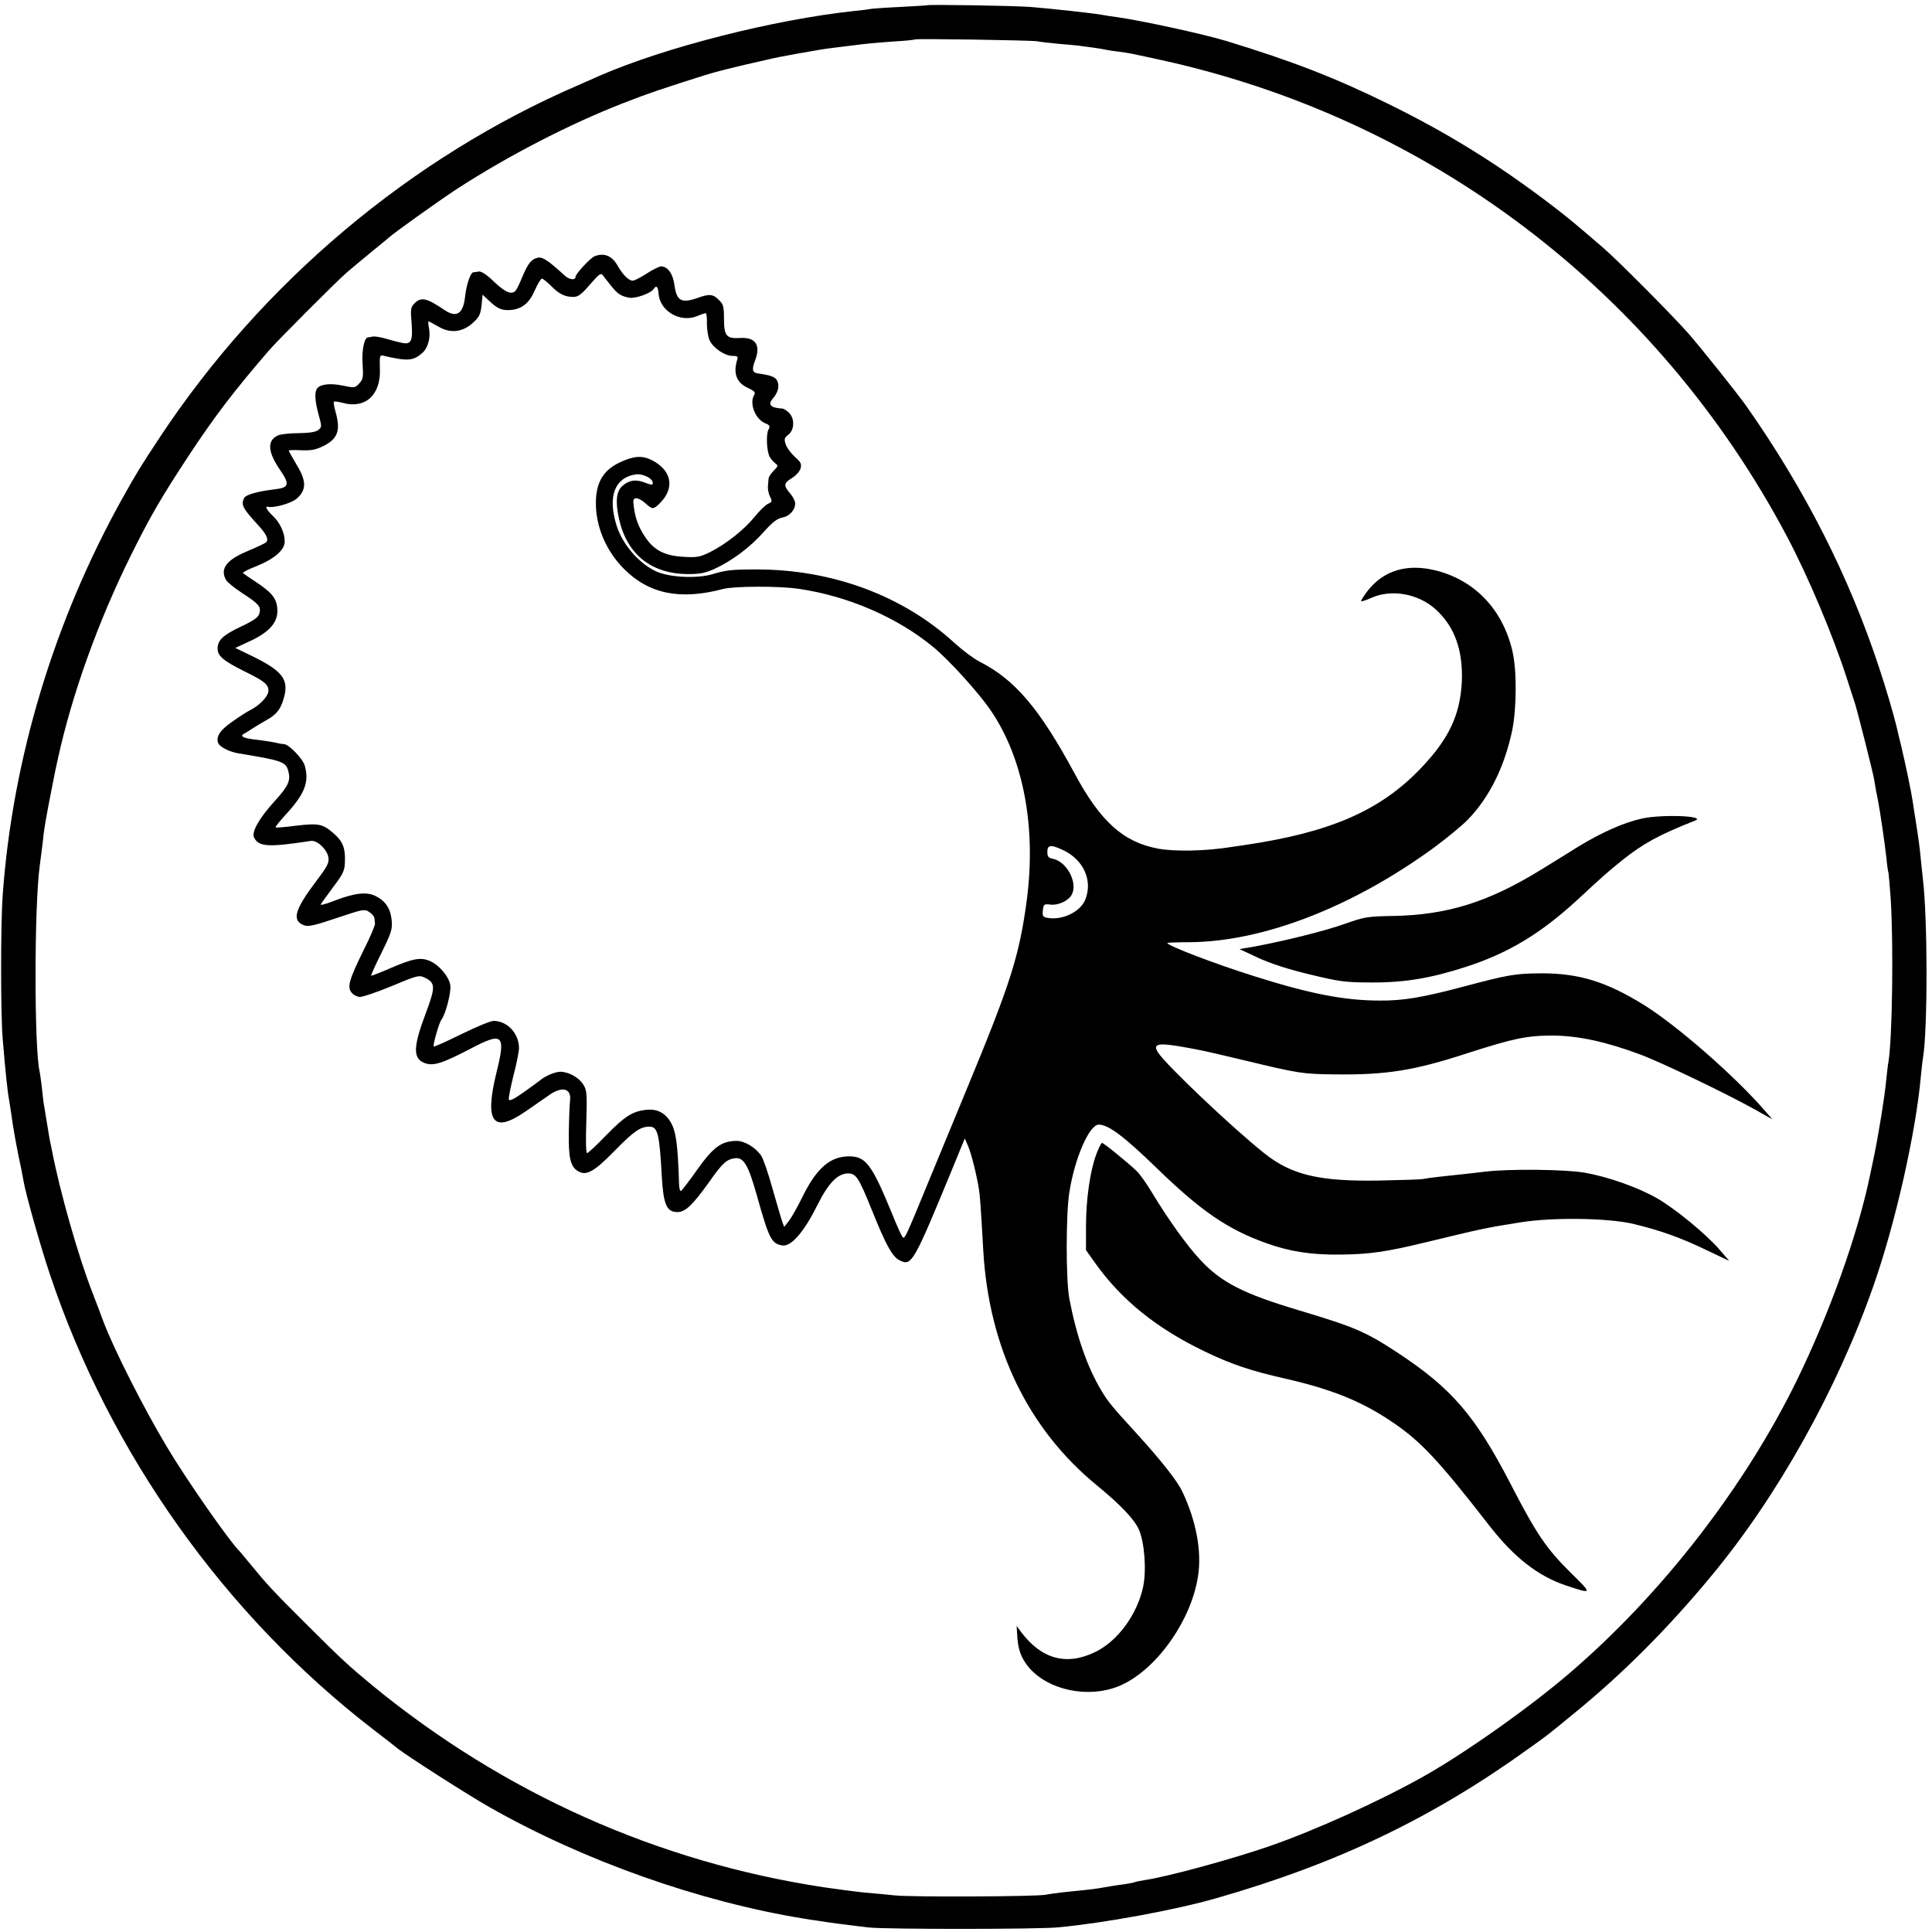 <?xml version="1.0" standalone="no"?>
<!DOCTYPE svg PUBLIC "-//W3C//DTD SVG 20010904//EN"
 "http://www.w3.org/TR/2001/REC-SVG-20010904/DTD/svg10.dtd">
<svg version="1.0" xmlns="http://www.w3.org/2000/svg"
 width="950pt" height="950pt" viewBox="0 0 950 950"
 preserveAspectRatio="xMidYMid meet">
<g transform="translate(0,950) scale(0.1,-0.1)"
fill="#000000" stroke="none">
<path d="M4557 9474 c-1 -1 -58 -4 -127 -8 -69 -3 -136 -8 -150 -10 -14 -3
-50 -7 -80 -10 -398 -43 -932 -179 -1253 -319 -17 -8 -63 -28 -102 -45 -825
-356 -1554 -969 -2059 -1732 -100 -152 -107 -163 -184 -300 -336 -603 -541
-1282 -589 -1955 -10 -139 -10 -581 0 -700 14 -167 23 -257 32 -305 2 -14 7
-43 10 -65 10 -76 30 -184 51 -280 2 -11 7 -35 10 -54 10 -60 84 -323 130
-459 294 -878 859 -1673 1589 -2236 55 -42 108 -83 117 -91 44 -36 346 -229
453 -290 463 -264 1037 -467 1553 -550 17 -3 44 -7 60 -9 50 -9 186 -26 257
-34 93 -9 828 -9 930 1 231 22 577 86 775 143 595 170 1065 395 1540 738 99
71 81 57 237 185 229 188 449 409 658 662 326 392 620 919 798 1429 107 305
207 749 232 1025 4 39 8 81 11 95 23 140 23 681 -1 880 -2 19 -7 62 -10 95 -6
64 -10 92 -26 195 -6 36 -12 76 -14 90 -6 43 -35 181 -56 270 -12 47 -22 92
-24 100 -15 62 -51 185 -86 290 -149 451 -365 875 -653 1285 -42 59 -212 272
-279 350 -71 82 -350 363 -422 425 -140 121 -179 153 -255 211 -263 201 -510
354 -801 497 -264 130 -478 213 -804 312 -113 34 -418 100 -534 116 -25 3 -55
8 -66 10 -37 8 -270 33 -360 40 -81 6 -502 13 -508 8z m543 -177 c14 -3 59 -8
100 -12 41 -3 86 -8 100 -9 14 -2 48 -7 75 -10 28 -4 57 -9 65 -11 8 -2 35 -6
60 -9 53 -7 57 -8 186 -36 1336 -286 2461 -1139 3102 -2350 105 -199 226 -487
293 -695 16 -49 33 -103 39 -120 15 -47 88 -337 95 -375 3 -19 8 -46 10 -60 3
-14 8 -36 10 -50 10 -49 34 -216 41 -280 3 -36 8 -67 10 -71 1 -3 6 -61 11
-130 14 -224 8 -684 -11 -799 -3 -14 -7 -54 -11 -90 -7 -78 -37 -264 -60 -375
-9 -44 -18 -87 -20 -95 -60 -289 -196 -671 -358 -1004 -255 -523 -661 -1049
-1112 -1437 -198 -171 -522 -400 -725 -514 -219 -123 -533 -265 -755 -342
-187 -65 -503 -151 -617 -168 -24 -4 -45 -8 -48 -10 -3 -2 -26 -6 -50 -10 -47
-6 -81 -12 -127 -20 -30 -5 -80 -10 -178 -20 -33 -4 -71 -9 -85 -12 -43 -9
-661 -12 -740 -3 -41 4 -109 11 -150 14 -41 4 -131 16 -200 26 -816 124 -1571
462 -2215 989 -121 100 -156 132 -330 306 -163 162 -195 197 -275 295 -25 30
-47 57 -50 60 -47 44 -265 356 -361 518 -113 189 -259 477 -310 612 -9 25 -33
88 -53 140 -71 181 -162 502 -201 705 -5 22 -9 46 -11 53 -2 12 -12 74 -30
182 -2 14 -6 50 -9 80 -4 30 -8 62 -10 70 -27 110 -27 808 0 1010 7 55 18 136
19 155 4 33 16 104 37 210 18 93 22 112 34 166 70 318 198 674 359 999 97 195
149 284 281 485 129 196 223 319 395 519 42 49 329 337 385 386 22 19 76 64
120 100 44 36 82 67 85 70 19 19 245 181 340 243 249 161 548 316 815 420 125
49 186 69 400 137 50 16 136 38 305 76 56 13 68 15 150 30 113 20 131 23 171
28 19 2 59 7 89 11 85 11 108 13 215 21 55 3 102 8 104 10 5 5 572 -4 601 -9z"/>
<path d="M2924 8240 c-21 -8 -94 -87 -94 -101 0 -18 -29 -15 -51 4 -84 77
-110 94 -134 90 -32 -7 -48 -27 -76 -93 -12 -30 -27 -61 -32 -67 -19 -25 -51
-12 -107 41 -37 36 -64 53 -76 51 -10 -2 -23 -4 -27 -4 -14 -2 -34 -63 -40
-119 -9 -85 -42 -107 -102 -66 -87 59 -114 65 -146 33 -20 -20 -21 -29 -15
-99 7 -88 -3 -107 -51 -95 -16 4 -29 7 -30 7 -1 0 -22 6 -47 13 -24 7 -52 12
-63 10 -10 -2 -21 -4 -24 -4 -18 -2 -31 -66 -26 -131 4 -63 3 -74 -16 -95 -21
-23 -24 -23 -82 -11 -62 13 -112 7 -127 -16 -12 -20 -9 -63 9 -128 16 -58 16
-61 -3 -75 -13 -10 -45 -14 -96 -15 -42 0 -88 -5 -101 -11 -55 -25 -51 -81 11
-171 48 -70 43 -86 -26 -94 -84 -10 -142 -26 -151 -42 -17 -34 -9 -50 69 -135
42 -45 53 -72 37 -85 -7 -5 -47 -24 -90 -42 -103 -43 -136 -86 -106 -141 6
-11 41 -40 78 -64 83 -54 95 -67 87 -100 -5 -20 -25 -35 -91 -66 -90 -43 -115
-67 -115 -109 0 -35 29 -60 130 -110 101 -50 120 -65 120 -97 0 -26 -43 -71
-88 -94 -15 -7 -55 -33 -89 -57 -61 -42 -82 -74 -70 -106 8 -19 53 -42 97 -50
220 -36 236 -42 248 -89 12 -45 0 -73 -68 -147 -77 -85 -115 -152 -100 -180
24 -44 70 -47 278 -15 31 5 80 -41 87 -81 4 -27 -5 -44 -61 -118 -107 -142
-120 -193 -58 -216 20 -8 53 0 160 36 128 43 136 45 159 30 14 -9 26 -23 26
-31 1 -8 2 -21 3 -27 1 -7 -23 -65 -55 -128 -73 -149 -83 -183 -60 -211 9 -12
29 -21 42 -21 14 0 85 24 157 54 124 52 133 54 160 41 54 -26 54 -46 5 -177
-61 -162 -63 -219 -8 -242 44 -18 86 -5 232 71 156 82 171 68 124 -120 -60
-245 -16 -301 145 -189 38 26 89 62 114 79 65 46 111 33 103 -28 -2 -17 -5
-86 -6 -152 -2 -128 8 -171 44 -193 41 -26 79 -5 181 99 96 98 127 119 172
119 40 0 49 -36 60 -242 8 -141 24 -178 77 -178 39 0 75 35 154 145 68 97 88
115 131 120 41 4 64 -35 105 -181 60 -214 72 -239 125 -248 43 -8 107 65 172
196 56 112 101 158 153 158 38 0 52 -21 114 -175 72 -179 102 -233 138 -252
60 -30 67 -18 262 455 l59 144 17 -39 c16 -38 43 -147 53 -213 5 -33 9 -86 21
-300 28 -479 221 -878 560 -1155 118 -97 183 -166 206 -218 27 -64 37 -198 20
-280 -29 -135 -124 -266 -235 -320 -141 -69 -264 -36 -365 98 l-22 30 4 -63
c4 -43 13 -76 32 -107 83 -142 321 -199 489 -116 173 85 335 319 367 531 19
122 -9 271 -77 415 -25 53 -101 150 -232 294 -113 123 -135 150 -168 206 -68
114 -121 266 -156 450 -17 90 -17 413 0 521 26 168 98 334 145 334 47 0 123
-57 282 -211 219 -213 351 -304 542 -372 113 -41 223 -58 363 -56 143 1 229
14 415 59 289 70 304 73 475 100 157 25 427 21 551 -8 129 -31 232 -67 358
-128 l114 -54 -45 52 c-64 76 -222 206 -312 257 -93 53 -240 105 -356 125 -93
16 -367 19 -485 5 -66 -8 -94 -11 -225 -25 -30 -3 -66 -8 -80 -11 -14 -3 -113
-6 -220 -8 -291 -5 -429 27 -563 134 -155 123 -482 433 -523 496 -28 44 2 49
134 25 83 -15 80 -14 287 -63 274 -66 289 -68 447 -70 255 -3 389 18 653 104
227 73 293 87 420 87 126 -1 261 -30 430 -93 105 -39 421 -191 565 -271 l85
-48 -39 45 c-151 173 -429 415 -590 516 -187 116 -321 157 -506 157 -131 -1
-160 -6 -390 -67 -196 -52 -292 -68 -405 -67 -173 0 -343 33 -615 119 -192 60
-430 151 -430 164 0 2 48 4 108 4 362 2 801 172 1203 465 62 46 138 108 167
138 106 110 180 259 218 440 22 109 23 299 0 392 -48 201 -183 343 -372 392
-144 37 -262 2 -342 -103 -18 -24 -31 -45 -29 -47 2 -3 25 5 52 17 98 43 228
20 313 -56 95 -85 137 -204 130 -360 -9 -161 -63 -277 -199 -420 -201 -212
-449 -319 -874 -381 -22 -3 -50 -7 -62 -9 -122 -20 -275 -23 -358 -8 -171 32
-283 132 -410 368 -174 322 -294 463 -469 552 -28 14 -82 55 -121 90 -254 234
-602 363 -975 363 -120 0 -150 -3 -219 -24 -75 -22 -213 -15 -276 15 -87 41
-169 138 -196 234 -40 136 -5 226 95 242 36 6 86 -19 86 -42 0 -11 -8 -10 -39
2 -44 17 -77 13 -110 -16 -31 -27 -36 -77 -17 -163 39 -174 158 -269 337 -271
61 0 86 5 133 26 85 39 176 107 241 181 42 47 66 66 91 71 36 6 64 37 64 70 0
11 -11 33 -25 49 -33 39 -32 50 10 76 20 12 38 33 42 48 5 21 0 31 -28 55 -19
17 -39 44 -45 61 -9 27 -8 33 13 49 30 24 31 79 3 107 -11 11 -26 20 -32 21
-59 3 -74 19 -48 49 27 31 34 63 21 89 -10 18 -31 26 -95 35 -27 4 -30 20 -13
64 29 75 2 115 -74 110 -67 -4 -79 10 -79 94 0 60 -3 72 -25 93 -28 29 -47 31
-105 10 -80 -28 -103 -15 -114 65 -7 54 -33 90 -65 90 -10 0 -42 -16 -71 -35
-29 -19 -60 -35 -69 -35 -20 0 -50 30 -76 77 -27 46 -66 61 -111 43z m83 -148
c29 -37 48 -49 88 -56 29 -5 107 22 119 43 13 20 22 12 24 -21 6 -88 107 -147
191 -112 18 8 37 14 41 14 4 0 7 -24 6 -52 0 -29 6 -66 14 -83 19 -38 75 -75
112 -75 24 0 28 -3 23 -19 -21 -67 -3 -114 54 -139 30 -14 37 -22 30 -33 -26
-41 4 -119 53 -140 23 -9 26 -14 17 -31 -13 -23 -9 -105 5 -133 6 -11 19 -26
28 -33 15 -11 15 -14 -8 -37 -13 -13 -25 -31 -25 -40 -1 -8 -2 -25 -3 -37 -1
-13 3 -35 10 -49 12 -24 11 -27 -9 -36 -13 -6 -43 -35 -67 -65 -52 -64 -141
-134 -219 -173 -49 -24 -63 -27 -130 -23 -93 5 -146 33 -189 98 -33 49 -49 94
-56 153 -4 30 -1 37 13 37 10 0 30 -11 45 -25 34 -31 39 -31 71 1 75 75 58
162 -41 212 -48 24 -91 20 -161 -14 -78 -38 -113 -99 -113 -198 0 -117 51
-236 138 -323 123 -124 277 -155 488 -99 54 14 275 15 369 1 244 -35 489 -141
667 -289 77 -64 223 -225 280 -310 160 -234 224 -572 177 -931 -36 -272 -80
-410 -289 -915 -56 -135 -142 -344 -192 -465 -111 -270 -118 -286 -128 -280
-5 3 -29 56 -54 118 -98 239 -128 280 -208 281 -94 1 -161 -56 -230 -195 -26
-53 -57 -108 -70 -124 l-22 -28 -9 24 c-5 13 -26 87 -48 163 -21 77 -47 151
-57 165 -30 41 -81 71 -121 71 -73 -1 -113 -30 -191 -139 -39 -56 -76 -103
-81 -107 -5 -3 -10 14 -10 38 -6 186 -14 252 -40 298 -27 47 -66 68 -119 63
-69 -7 -107 -31 -197 -123 -48 -50 -91 -90 -96 -90 -6 0 -7 61 -4 153 4 137 3
155 -14 183 -21 35 -73 64 -114 64 -25 0 -75 -21 -99 -42 -6 -5 -42 -31 -81
-59 -50 -35 -71 -45 -73 -35 -2 8 9 61 23 118 15 57 27 117 27 134 0 72 -57
134 -125 134 -15 0 -85 -29 -158 -65 -73 -36 -134 -63 -136 -61 -6 5 26 117
37 131 22 29 50 139 44 172 -8 44 -56 99 -101 118 -45 19 -83 12 -194 -36 -50
-22 -93 -38 -94 -37 -2 2 21 53 51 113 48 97 54 116 50 159 -5 57 -29 94 -77
119 -45 23 -102 17 -202 -21 -42 -17 -74 -25 -70 -19 4 7 32 45 62 86 49 65
56 80 57 124 3 66 -11 100 -53 137 -55 49 -76 53 -186 40 -54 -7 -100 -11
-102 -8 -2 2 19 28 46 58 98 106 120 163 98 244 -9 34 -77 105 -102 107 -6 0
-21 2 -32 5 -26 6 -57 11 -123 19 -51 7 -64 17 -39 29 6 3 26 15 42 26 17 11
46 28 65 39 48 26 69 52 84 103 30 98 -3 140 -171 220 l-66 32 69 32 c94 43
137 89 138 148 0 58 -21 88 -102 142 -34 22 -64 43 -67 46 -4 3 26 19 66 34
89 36 139 80 139 121 0 43 -23 93 -59 127 -29 28 -40 48 -23 44 29 -7 114 17
141 40 48 42 49 86 0 166 -21 36 -39 67 -39 70 0 3 27 4 61 2 49 -2 70 2 108
20 72 36 87 77 61 169 -7 25 -11 48 -8 50 2 2 22 0 43 -6 112 -31 189 40 183
169 -2 55 0 66 12 64 124 -29 151 -27 195 11 30 25 44 78 34 125 -3 17 -4 32
-2 32 2 0 24 -12 49 -26 59 -35 119 -28 171 20 30 27 36 41 41 85 l5 52 31
-29 c43 -41 65 -50 109 -46 55 5 91 35 118 99 13 30 29 55 34 55 6 -1 26 -17
45 -36 39 -40 68 -54 110 -54 23 0 40 13 81 61 49 56 54 59 66 42 8 -10 25
-33 40 -51z m2218 -2771 c103 -47 150 -151 111 -246 -25 -60 -115 -102 -187
-88 -21 4 -24 9 -21 37 3 29 6 32 37 28 38 -5 90 19 105 49 31 58 -24 162 -92
176 -23 4 -28 11 -28 34 0 35 17 37 75 10z"/>
<path d="M8074 5475 c-88 -19 -196 -67 -310 -136 -54 -34 -137 -85 -184 -114
-261 -161 -463 -224 -730 -229 -126 -2 -142 -5 -235 -38 -98 -35 -295 -84
-445 -112 l-75 -13 90 -42 c60 -28 145 -56 253 -82 150 -36 176 -40 305 -40
163 -1 293 21 466 77 207 67 365 162 547 329 135 125 144 133 222 196 100 80
179 124 357 194 58 23 -162 32 -261 10z"/>
<path d="M5391 3825 c-31 -82 -51 -224 -51 -356 l0 -116 49 -69 c128 -178 300
-317 536 -430 131 -63 227 -95 395 -133 224 -51 371 -110 515 -206 149 -99
232 -187 494 -524 117 -149 233 -240 368 -286 135 -45 135 -45 26 62 -119 118
-167 188 -294 434 -175 338 -290 472 -559 649 -156 102 -207 124 -480 206
-275 82 -384 137 -488 249 -64 68 -158 199 -237 330 -26 44 -60 91 -74 105
-40 39 -164 140 -172 140 -4 0 -17 -25 -28 -55z"/>
</g>
</svg>
